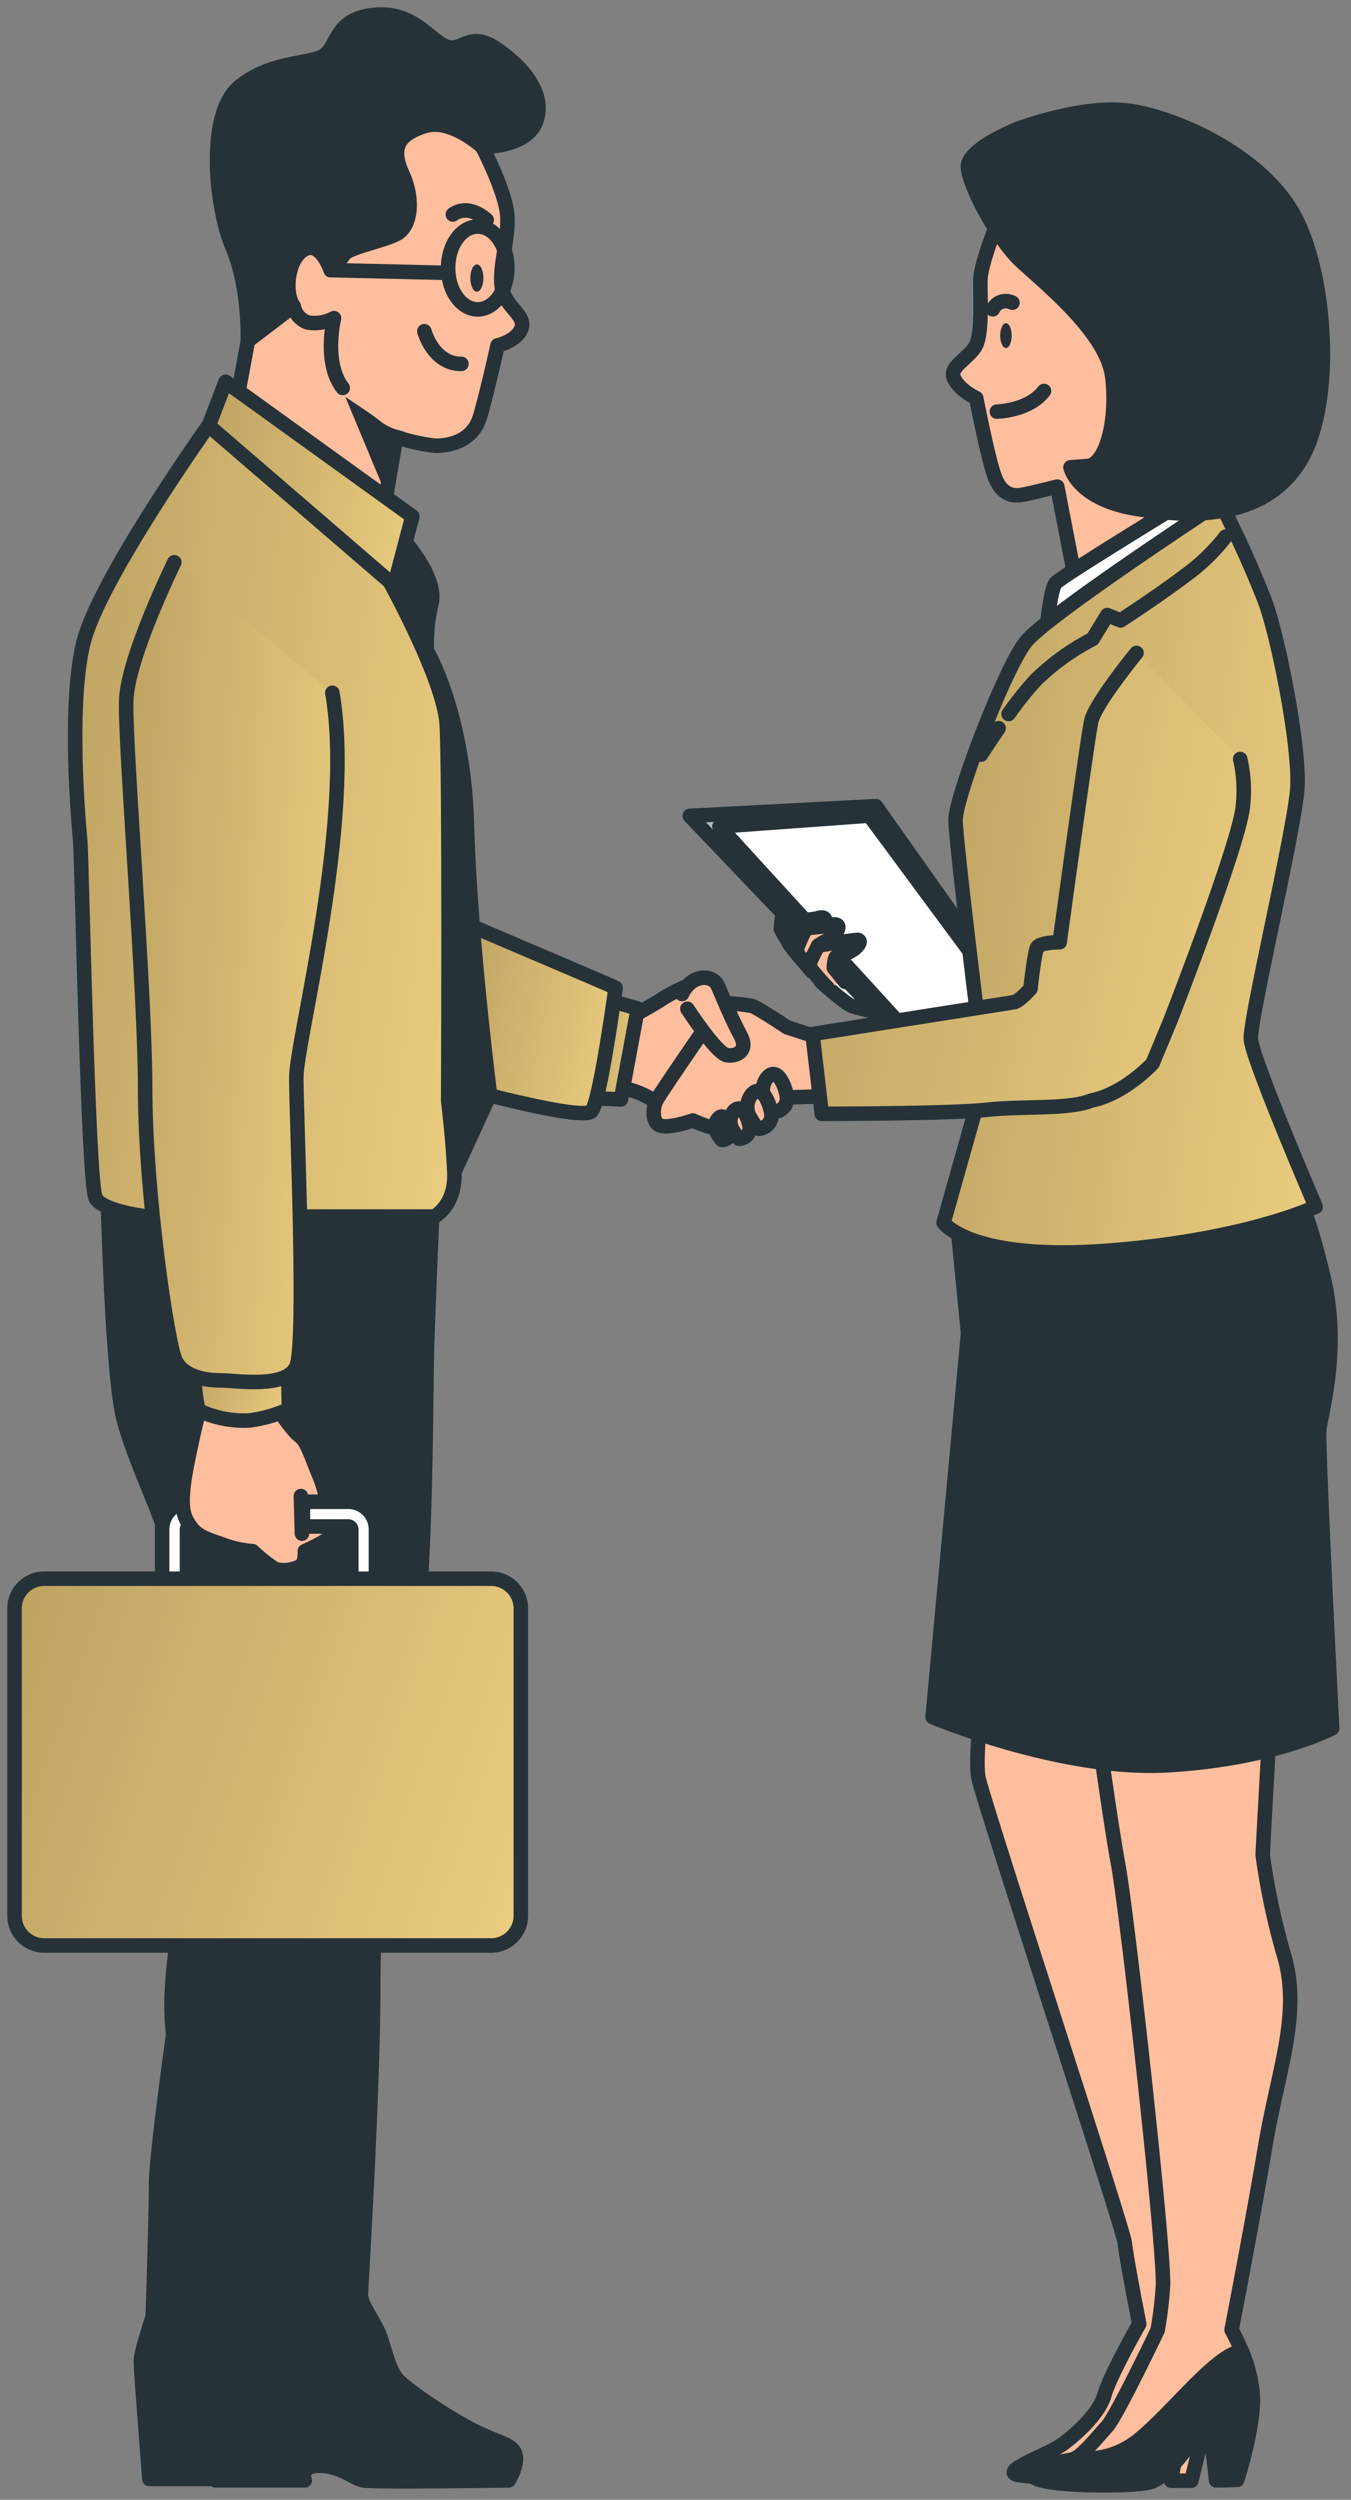 <svg xmlns="http://www.w3.org/2000/svg" width="93" height="172" fill="none"><rect width="100%" height="100%" fill="#808080" stroke="none"/><path fill="#fff" stroke="#263238" stroke-linecap="round" stroke-linejoin="round" d="M56.505 67.537s1.673 1.52 2.123 1.673 1.316.352 1.316.352l.964.204-2.123-3.087z"/><path fill="#B8B8B8" stroke="#263238" stroke-linecap="round" stroke-linejoin="round" d="m47.483 56.137 19.713 20.651 6.237-2.747-13.14-18.575z"/><path fill="#fff" stroke="#263238" stroke-linecap="round" stroke-linejoin="round" d="m49.525 56.867 12.687 13.87 7.714-.993-10.08-13.624zm4.7 7.842a5.3 5.3 0 0 1-.475-.798q.06-.807.242-1.597c.072-.216.293-.293.484.145.14.32.198.67.17 1.019q.069.38.195.747l-.484.68z"/><path fill="#fff" d="M55.168 66s-.943-1.096-.943-1.274q.236-.68.573-1.316c.026-.077 1.274-.149 1.465-.225s.62-.123.518.2a1.06 1.06 0 0 1-.594.696 3.3 3.3 0 0 0-.62.343l-.077.349.349.496"/><path stroke="#263238" stroke-linecap="round" stroke-linejoin="round" d="M55.168 66s-.943-1.096-.943-1.274q.236-.68.573-1.316c.026-.077 1.274-.149 1.465-.225s.62-.123.518.2a1.06 1.06 0 0 1-.594.696 3.3 3.3 0 0 0-.62.343l-.077.349.349.496"/><path fill="#FFBE9D" d="M55.881 66.84s-1.057-1.222-1.057-1.447q.265-.76.637-1.474c.03-.085 1.418-.165 1.643-.25s.696-.14.586.22a1.2 1.2 0 0 1-.671.782q-.37.157-.696.39l-.08.387.385.556"/><path stroke="#263238" stroke-linecap="round" stroke-linejoin="round" d="M55.881 66.84s-1.057-1.222-1.057-1.447q.265-.76.637-1.474c.03-.085 1.418-.165 1.643-.25s.696-.14.586.22a1.2 1.2 0 0 1-.671.782q-.37.157-.696.39l-.08.387.385.556"/><path fill="#FFBE9D" d="M56.938 67.927a14 14 0 0 1-1.273-1.477q.292-.715.666-1.389s2.59-.424 2.73-.39.221.195-.195.582c-.377.28-.813.471-1.274.56-.165.055-.195.777-.195.777l.781.972"/><path stroke="#263238" stroke-linecap="round" stroke-linejoin="round" d="M56.938 67.927a14 14 0 0 1-1.273-1.477q.292-.715.666-1.389s2.59-.424 2.73-.39.221.195-.195.582c-.377.28-.813.471-1.274.56-.165.055-.195.777-.195.777l.781.972"/><path fill="#FFBE9D" stroke="#263238" stroke-linecap="round" stroke-linejoin="round" d="M47.772 67.668c-.732.265-1.436.602-2.102 1.006-.824.552-2.195 1.274-2.195 1.274l-1.41 4.819a5.94 5.94 0 0 1 3.057 1.036c1.372 1.006 4.297.73 5.032.276.734-.454 1.736-4.025.819-4.849s-3.201-3.562-3.201-3.562"/><path fill="#FFBE9D" stroke="#263238" stroke-linecap="round" stroke-linejoin="round" d="m56.739 71.51-2.547-.823s-1.924-1.274-2.382-1.46a10 10 0 0 0-2.102-.183s-4.39 6.31-4.573 6.768c-.182.458-.276 1.465.365 1.647.642.183 2.196-.365 2.196-.365s1.464.73 2.377.548c.913-.183 3.66-2.123 3.66-2.123l3.201-.09z"/><path fill="#FFBE9D" d="M47.317 69.408s2.013 3.108 2.743 3.202 1.465-.365.913-1.372c-.552-1.006-1.189-2.547-1.554-3.396-.365-.85-1.83-.82-2.471.552"/><path stroke="#263238" stroke-linecap="round" stroke-linejoin="round" d="M47.317 69.408s2.013 3.108 2.743 3.202 1.465-.365.913-1.372c-.552-1.006-1.189-2.547-1.554-3.396-.365-.85-1.83-.82-2.471.552"/><path fill="#FFBE9D" stroke="#263238" stroke-linecap="round" stroke-linejoin="round" d="M52.829 74.126a1.38 1.38 0 0 0-.115 1.6c.225.379.475.773.569.773a.917.917 0 0 0 .892-.95c-.047-.63-.62-2.238-1.346-1.423"/><path fill="#FFBE9D" stroke="#263238" stroke-linecap="round" stroke-linejoin="round" d="M51.754 75.294a1.39 1.39 0 0 0-.11 1.6c.22.378.476.769.569.769a.917.917 0 0 0 .892-.951c-.051-.624-.62-2.238-1.35-1.418m-1.236 1.159a1.13 1.13 0 0 0-.09 1.273c.183.306.387.624.459.624a.74.74 0 0 0 .722-.768c-.038-.475-.501-1.775-1.091-1.13"/><path fill="#fff" stroke="#263238" stroke-linecap="round" stroke-linejoin="round" d="M49.432 76.97a.85.85 0 0 0-.068.99c.136.234.293.476.352.476a.564.564 0 0 0 .548-.586c-.03-.387-.382-1.397-.832-.88"/><path fill="url(#a)" stroke="#263238" stroke-linecap="round" stroke-linejoin="round" d="m43.904 69.396-1.163 6.25-2.221-.094 1.354-6.738z"/><path fill="url(#b)" stroke="#263238" stroke-linecap="round" stroke-linejoin="round" d="M42.376 67.961s-1.066 7.8-1.648 8.492-8.407-1.448-8.793-1.546c-.386-.097.484-11.204.484-11.204s9.07 3.855 9.957 4.258"/><path fill="#FFBE9D" stroke="#263238" stroke-linecap="round" stroke-linejoin="round" d="M68.907 14.727s-1.422 3.3-1.422 4.607.114 3.244-.225 4.246c-.34 1.002-1.992 1.592-1.592 2.445.399.854 1.532 1.367 1.532 1.367s.799 4.098 1.253 5.35c.454 1.253 1.197 1.422 1.876 1.308.68-.115 2.45-.57 2.45-.57l1.308 6.769 8.59-4.777-1.423-4.437s2.445-4.267-.17-10.24c-2.615-5.974-8.25-9.537-12.177-6.068"/><path stroke="#263238" stroke-linecap="round" stroke-linejoin="round" d="M68.343 21.283a.99.99 0 0 1 1.35-.454"/><path fill="#263238" d="M69.247 23.945c.218 0 .395-.382.395-.853 0-.472-.177-.854-.395-.854s-.395.382-.395.854c0 .471.177.853.395.853"/><path stroke="#263238" stroke-linecap="round" stroke-linejoin="round" d="M68.623 28.323s2.22-.056 3.243-1.423"/><path fill="#fff" stroke="#263238" stroke-linecap="round" stroke-linejoin="round" d="M82.812 33.719s-9.79 5.944-10.156 6.407c-.365.462-.64 3.477-.64 3.477l12.257-8.067z"/><path fill="#FFBE9D" stroke="#263238" stroke-linecap="round" stroke-linejoin="round" d="M67.85 114.928s-.798 5.787-.497 7.379c.302 1.593 9.97 30.995 10.071 32.005.102 1.011.998 5.588.998 5.588s-1.995 3.49-2.395 4.887-2.195 2.891-2.891 3.396c-.696.506-2.993 1.397-3.29 1.796s.704.319 1.35.459q1.517.12 3.035.038s2.794.102 3.592-.2c.799-.301 1.894-3.29 2.395-3.889a2.75 2.75 0 0 1 1.295-.798l-.896 5.095h1.393s.997-4.089 1.397-5.486c.399-1.396.9-2.19.301-3.587a21 21 0 0 0-1.796-3.091s-.399-11.171-.301-11.668c.097-.496-.697-10.274-.994-12.864s-2.496-9.469-2.594-10.067.599-7.379.599-7.379z"/><path fill="#FFBE9D" stroke="#263238" stroke-linecap="round" stroke-linejoin="round" d="M75.204 116.402s1.133 8.406 1.779 11.939 3.235 26.876 3.07 28.99a26 26 0 0 1-.366 3.002s-2.84 5.944-3.49 6.636-1.762 2.144-2.424 2.272-3.159.539-2.586 1.188c.573.65 6.675.714 7.995.348 1.32-.365 3.023-3.188 3.57-3.532l.544-.348.425 3.762 1.44-.039s1.129-3.468 1.069-5.689-1.452-4.619-1.452-4.619 1.469-7.583 2.33-12.708c.863-5.125 2.43-8.937 1.33-12.903a48 48 0 0 1-1.516-7.061c0-.331.654-11.888.654-11.888s-9.451 2.127-12.372.65"/><path fill="#263238" stroke="#263238" stroke-linecap="round" stroke-linejoin="round" d="M86.239 164.931a9.5 9.5 0 0 0-.769-3.193c-.144.051-.293.102-.454.166-1.72.683-4.331 4.046-6.48 5.842a5.8 5.8 0 0 1-2.054 1.155 5.8 5.8 0 0 1-2.344.242l-.055-.034a.9.9 0 0 1-.31.132c-.662.131-3.159.539-2.586 1.188.573.65 6.675.714 7.995.349 1.32-.366 3.023-3.189 3.57-3.533l.544-.348.425 3.762 1.44-.039s1.137-3.468 1.078-5.689M65.753 82.733l.887 9.005-2.441 26.405s8.873 3.74 16.193 3.316 11.31-2.548 11.31-2.548-.997-19.42-.886-20.528c.11-1.109 1.443-5.435.335-10.313s-2.22-6.768-2.22-6.768-15.413 3.982-23.178 1.43"/><path fill="url(#c)" stroke="#263238" stroke-linecap="round" stroke-linejoin="round" d="M83.984 34.543s-11.888 7.778-13.357 9.608c-1.47 1.83-4.849 10.704-4.849 12.258s2.013 17.654 2.013 17.654L64.954 84.13s1.83 2.649 11.345 1.919 14.27-3.019 14.27-3.019-4.373-10.156-4.462-11.527c-.09-1.372 3.019-14.436 3.201-17.29.183-2.852-1.35-10.614-2.284-12.991a73 73 0 0 0-3.04-6.679"/><path fill="#263238" stroke="#263238" stroke-linecap="round" stroke-linejoin="round" d="M70.156 8.83s-3.622 1.393-3.529 2.697c.094 1.303 2.043 4.925 3.622 6.41 1.58 1.487 5.944 4.921 6.318 7.991s-.463 6.038-1.673 6.131l-1.206.094s.463 2.229 4.645 2.878c4.182.65 8.916.556 11.243-3.439s1.762-12.818-.56-16.907c-2.323-4.088-8.068-6.598-11.244-7.06-3.175-.463-7.617 1.205-7.617 1.205"/><path stroke="#263238" stroke-linecap="round" stroke-linejoin="round" d="M69.43 49.127a23 23 0 0 1 1.855-2.323 16.3 16.3 0 0 1 3.932-2.836l1.006-1.647.917.365s2.547-1.648 4.483-3.112a13.4 13.4 0 0 0 2.743-2.65M67.532 51.925s.51-.802 1.21-1.822"/><path fill="url(#d)" d="M78.235 44.924s-2.836 3.473-3.108 4.67c-.271 1.197-2.182 15.238-2.182 15.238s-1.376 0-1.558.37-.454 2.836-.454 2.836-.735.82-1.1.913l-13.905 2.195.641 5.49s8.874 0 11.345-.276 5.668 0 7.218-.641c2.284-.455 4.207-2.548 4.207-2.548l1.236-2.972s4.802-12.313 4.984-14.763a9.6 9.6 0 0 0-.187-3.214"/><path stroke="#263238" stroke-linecap="round" stroke-linejoin="round" d="M78.235 44.924s-2.836 3.473-3.108 4.67c-.271 1.197-2.182 15.238-2.182 15.238s-1.376 0-1.558.37-.454 2.836-.454 2.836-.735.82-1.1.913l-13.905 2.195.641 5.49s8.874 0 11.345-.276 5.668 0 7.218-.641c2.284-.455 4.207-2.548 4.207-2.548l1.236-2.972s4.802-12.313 4.984-14.763a9.6 9.6 0 0 0-.187-3.214"/><path fill="#FFBE9D" stroke="#263238" stroke-linecap="round" stroke-linejoin="round" d="M33.2 10.104s1.652 3.155 1.728 4.807c.077 1.651-.603 3.528-.377 4.878.224 1.35 1.651 1.877 1.35 2.777-.302.9-1.652 1.201-1.652 1.201s-.675 3.079-1.197 4.879c-.523 1.8-2.255 2.025-3.078 2.025a13.7 13.7 0 0 1-2.705-.599l-.9 5.197-10.13-7.353.823-4.429 1.652-3.078s-2.174-4.878-.225-8.33 5.328-4.577 9.081-5.027c3.754-.45 5.63 3.052 5.63 3.052"/><path stroke="#263238" stroke-linecap="round" stroke-linejoin="round" d="M20.216 21.062a1.47 1.47 0 0 0 .977 1.13 2.87 2.87 0 0 0 1.8-.302s-.751 3.078.599 4.802m5.621-3.902s.599 2.25 2.548 2.25m-.586-10.283s.972-.823 2.327.378m-.616 6.152c1.125 0 2.038-1.276 2.038-2.85 0-1.573-.913-2.848-2.038-2.848-1.126 0-2.038 1.275-2.038 2.849 0 1.573.912 2.849 2.038 2.849"/><path fill="#263238" d="M33.277 19.134c0 .518-.204.938-.45.938s-.45-.424-.45-.938.199-.938.45-.938c.25 0 .45.399.45.938"/><path stroke="#263238" stroke-linecap="round" stroke-linejoin="round" d="m30.725 18.773-7.957-.187"/><path fill="#263238" stroke="#263238" stroke-miterlimit="10" d="M27.269 30.072a4.1 4.1 0 0 1-1.274-.603 17 17 0 0 0-1.125-.824l1.877 4.501z"/><path fill="#263238" stroke="#263238" stroke-linecap="round" stroke-linejoin="round" d="M33.2 10.104s-2.178-2.008-3.987-1.422c-1.808.586-2.326 1.498-1.503 3.299s.527 3.528-.297 4.054-3.452.977-3.753 1.503a5.2 5.2 0 0 1-.9 1.05s-.675-2.026-1.805-1.428c-1.13.6-1.422 2.93-.747 3.902l-3.155 2.403s.153-3.6-1.048-6.453-1.796-9.158.47-11.04c2.268-1.88 5.096-1.498 5.945-2.25.85-.751.752-2.479 3.397-2.704s3.753 1.728 4.878 2.178 1.575-1.125 3.452.149c1.877 1.273 3.397 3.078 2.777 4.955-.62 1.876-3.724 1.804-3.724 1.804M12.26 137.592s-1.516 10.47-1.516 12.682-.23 9.12-.23 9.12-.814 2.441-.814 3.023.114 1.979.114 1.979l.467 6.169h5.583s2.212-8.844 1.979-16.177c-.233-7.332-4.305-20.987-4.305-20.987z"/><path fill="#263238" stroke="#263238" stroke-linecap="round" stroke-linejoin="round" d="M7.381 80.966s.285 13.608 1.147 16.763c.862 3.154 2.853 7.018 2.853 8.02s1.274 12.737 2.148 15.905-2.437 12.894-1.575 18.482 3.295 19.632 3.295 19.632-.573-.14-.573 1.864v4.157l.144 4.87h6.16s-.424-1.002 1.003-1.002 2.292.849 3.01 1.002 10.029 0 10.029 0 .717-1.147.424-1.864-1.274-.713-3.15-1.72c-1.877-1.006-4.157-2.577-4.874-3.294-.718-.718-1.003-2.578-1.431-3.44-.43-.861-1.147-1.859-1.147-2.432 0-.574.85-13.761.85-21.501s1.146-12.466 2.437-19.628 1.146-20.49 1.273-24.359c.128-3.868.425-10.614.425-10.614zm20.308-43.922s2.437 2.649 2.017 4.45a12 12 0 0 0-.319 3.285s2.548 4.246 2.756 11.978 1.588 18.55 1.588 18.55l-2.437 5.298-2.972-5.83s.849-14.095.955-17.594c.106-3.498.212-6.466-.212-8.585a32 32 0 0 1-.531-3.923l-1.698-6.148z"/><path fill="url(#e)" stroke="#263238" stroke-linecap="round" stroke-linejoin="round" d="m15.53 26.268 12.856 9.264-1.542 5.855-12.474-12.11z"/><path fill="url(#f)" stroke="#263238" stroke-linecap="round" stroke-linejoin="round" d="M14.353 29.278S6.791 39.892 5.734 44.253s-.318 12.504-.212 13.586.53 23.637 1.061 24.592 3.6 1.274 3.6 1.274h19.718s1.482-.743 1.376-3.074-.425-4.874-.425-4.874.106-22.894-.106-25.968-3.919-9.765-3.919-9.765z"/><path fill="#fff" stroke="#263238" stroke-linecap="round" stroke-linejoin="round" d="M12.01 109.527a.85.85 0 0 1-.85-.849v-3.443a1.91 1.91 0 0 1 1.187-1.764c.232-.095.481-.143.732-.142h2.68a.85.85 0 1 1 0 1.698h-2.68a.21.21 0 0 0-.208.208v3.443a.85.85 0 0 1-.862.849"/><path fill="#FFBE9D" stroke="#263238" stroke-linecap="round" stroke-linejoin="round" d="M18.964 96.697s1.108 1.698 1.626 2.08.718 1.108 1.303 2.547a8.4 8.4 0 0 1 .65 2.34c.238.544.412 1.114.518 1.698 0 .454-2.08 1.367-2.08 1.367s.063.85-.327 1.041a2.5 2.5 0 0 1-1.699.195 10 10 0 0 1-1.562-1.236 7.5 7.5 0 0 1-1.885-.39c-.85-.327-1.822-.523-2.344-1.24-.522-.718-.713-1.236-.518-2.925.195-1.69 1.168-5.596 1.168-5.596z"/><path fill="url(#g)" stroke="#263238" stroke-linecap="round" stroke-linejoin="round" d="M13.304 93.767s.132 3.125.455 3.32a7.4 7.4 0 0 0 3.396.65 9.5 9.5 0 0 0 2.735-.781l-.068-3.057s-5.414.454-6.518-.132"/><path fill="url(#h)" d="M12 38.687s-3.192 6.505-3.31 9.464c-.12 2.96 1.303 19.87 1.303 26.846s1.537 17.624 2.122 18.682c.586 1.057 2.013 1.299 3.074 1.299 1.062 0 4.497.59 5.206-.947s0-17.268 0-19.87 4.02-17.625 2.483-26.494"/><path stroke="#263238" stroke-linecap="round" stroke-linejoin="round" d="M12 38.687s-3.192 6.505-3.31 9.464c-.12 2.96 1.303 19.87 1.303 26.846s1.537 17.624 2.122 18.682c.586 1.057 2.013 1.299 3.074 1.299 1.062 0 4.497.59 5.206-.947s0-17.268 0-19.87 4.02-17.625 2.483-26.494"/><path fill="#fff" stroke="#263238" stroke-linecap="round" stroke-linejoin="round" d="M23.974 103.329h-2.675a.85.85 0 0 0-.446.127v1.444a.85.85 0 0 0 .446.131h2.675a.21.21 0 0 1 .208.208v3.444a.848.848 0 0 0 1.698 0v-3.444a1.9 1.9 0 0 0-.556-1.351 1.9 1.9 0 0 0-1.35-.559"/><path fill="url(#i)" stroke="#263238" stroke-linecap="round" stroke-linejoin="round" d="M33.807 108.623H3.047c-1.13 0-2.047.916-2.047 2.047v21.144c0 1.13.916 2.046 2.046 2.046h30.761c1.13 0 2.047-.916 2.047-2.046V110.67a2.046 2.046 0 0 0-2.047-2.047"/><path stroke="#263238" stroke-linecap="round" stroke-linejoin="round" d="m20.713 102.938.072 2.585"/><defs><linearGradient id="a" x1="40.317" x2="45.682" y1="68.575" y2="69.233" gradientUnits="userSpaceOnUse"><stop stop-color="#BBA061"/><stop offset="1" stop-color="#F6D787"/></linearGradient><linearGradient id="b" x1="31.204" x2="47.498" y1="63.252" y2="66.551" gradientUnits="userSpaceOnUse"><stop stop-color="#BBA061"/><stop offset="1" stop-color="#F6D787"/></linearGradient><linearGradient id="c" x1="63.418" x2="104.03" y1="32.736" y2="37.724" gradientUnits="userSpaceOnUse"><stop stop-color="#BBA061"/><stop offset="1" stop-color="#F6D787"/></linearGradient><linearGradient id="d" x1="54.146" x2="99.494" y1="43.814" y2="54.325" gradientUnits="userSpaceOnUse"><stop stop-color="#BBA061"/><stop offset="1" stop-color="#F6D787"/></linearGradient><linearGradient id="e" x1="13.529" x2="34.957" y1="25.738" y2="30.656" gradientUnits="userSpaceOnUse"><stop stop-color="#BBA061"/><stop offset="1" stop-color="#F6D787"/></linearGradient><linearGradient id="f" x1="3.605" x2="45.043" y1="27.373" y2="32.294" gradientUnits="userSpaceOnUse"><stop stop-color="#BBA061"/><stop offset="1" stop-color="#F6D787"/></linearGradient><linearGradient id="g" x1="12.909" x2="21.983" y1="93.628" y2="97.347" gradientUnits="userSpaceOnUse"><stop stop-color="#BBA061"/><stop offset="1" stop-color="#F6D787"/></linearGradient><linearGradient id="h" x1="7.809" x2="31.126" y1="36.713" y2="38.202" gradientUnits="userSpaceOnUse"><stop stop-color="#BBA061"/><stop offset="1" stop-color="#F6D787"/></linearGradient><linearGradient id="i" x1="-1.091" x2="49.131" y1="107.74" y2="124.912" gradientUnits="userSpaceOnUse"><stop stop-color="#BBA061"/><stop offset="1" stop-color="#F6D787"/></linearGradient></defs></svg>